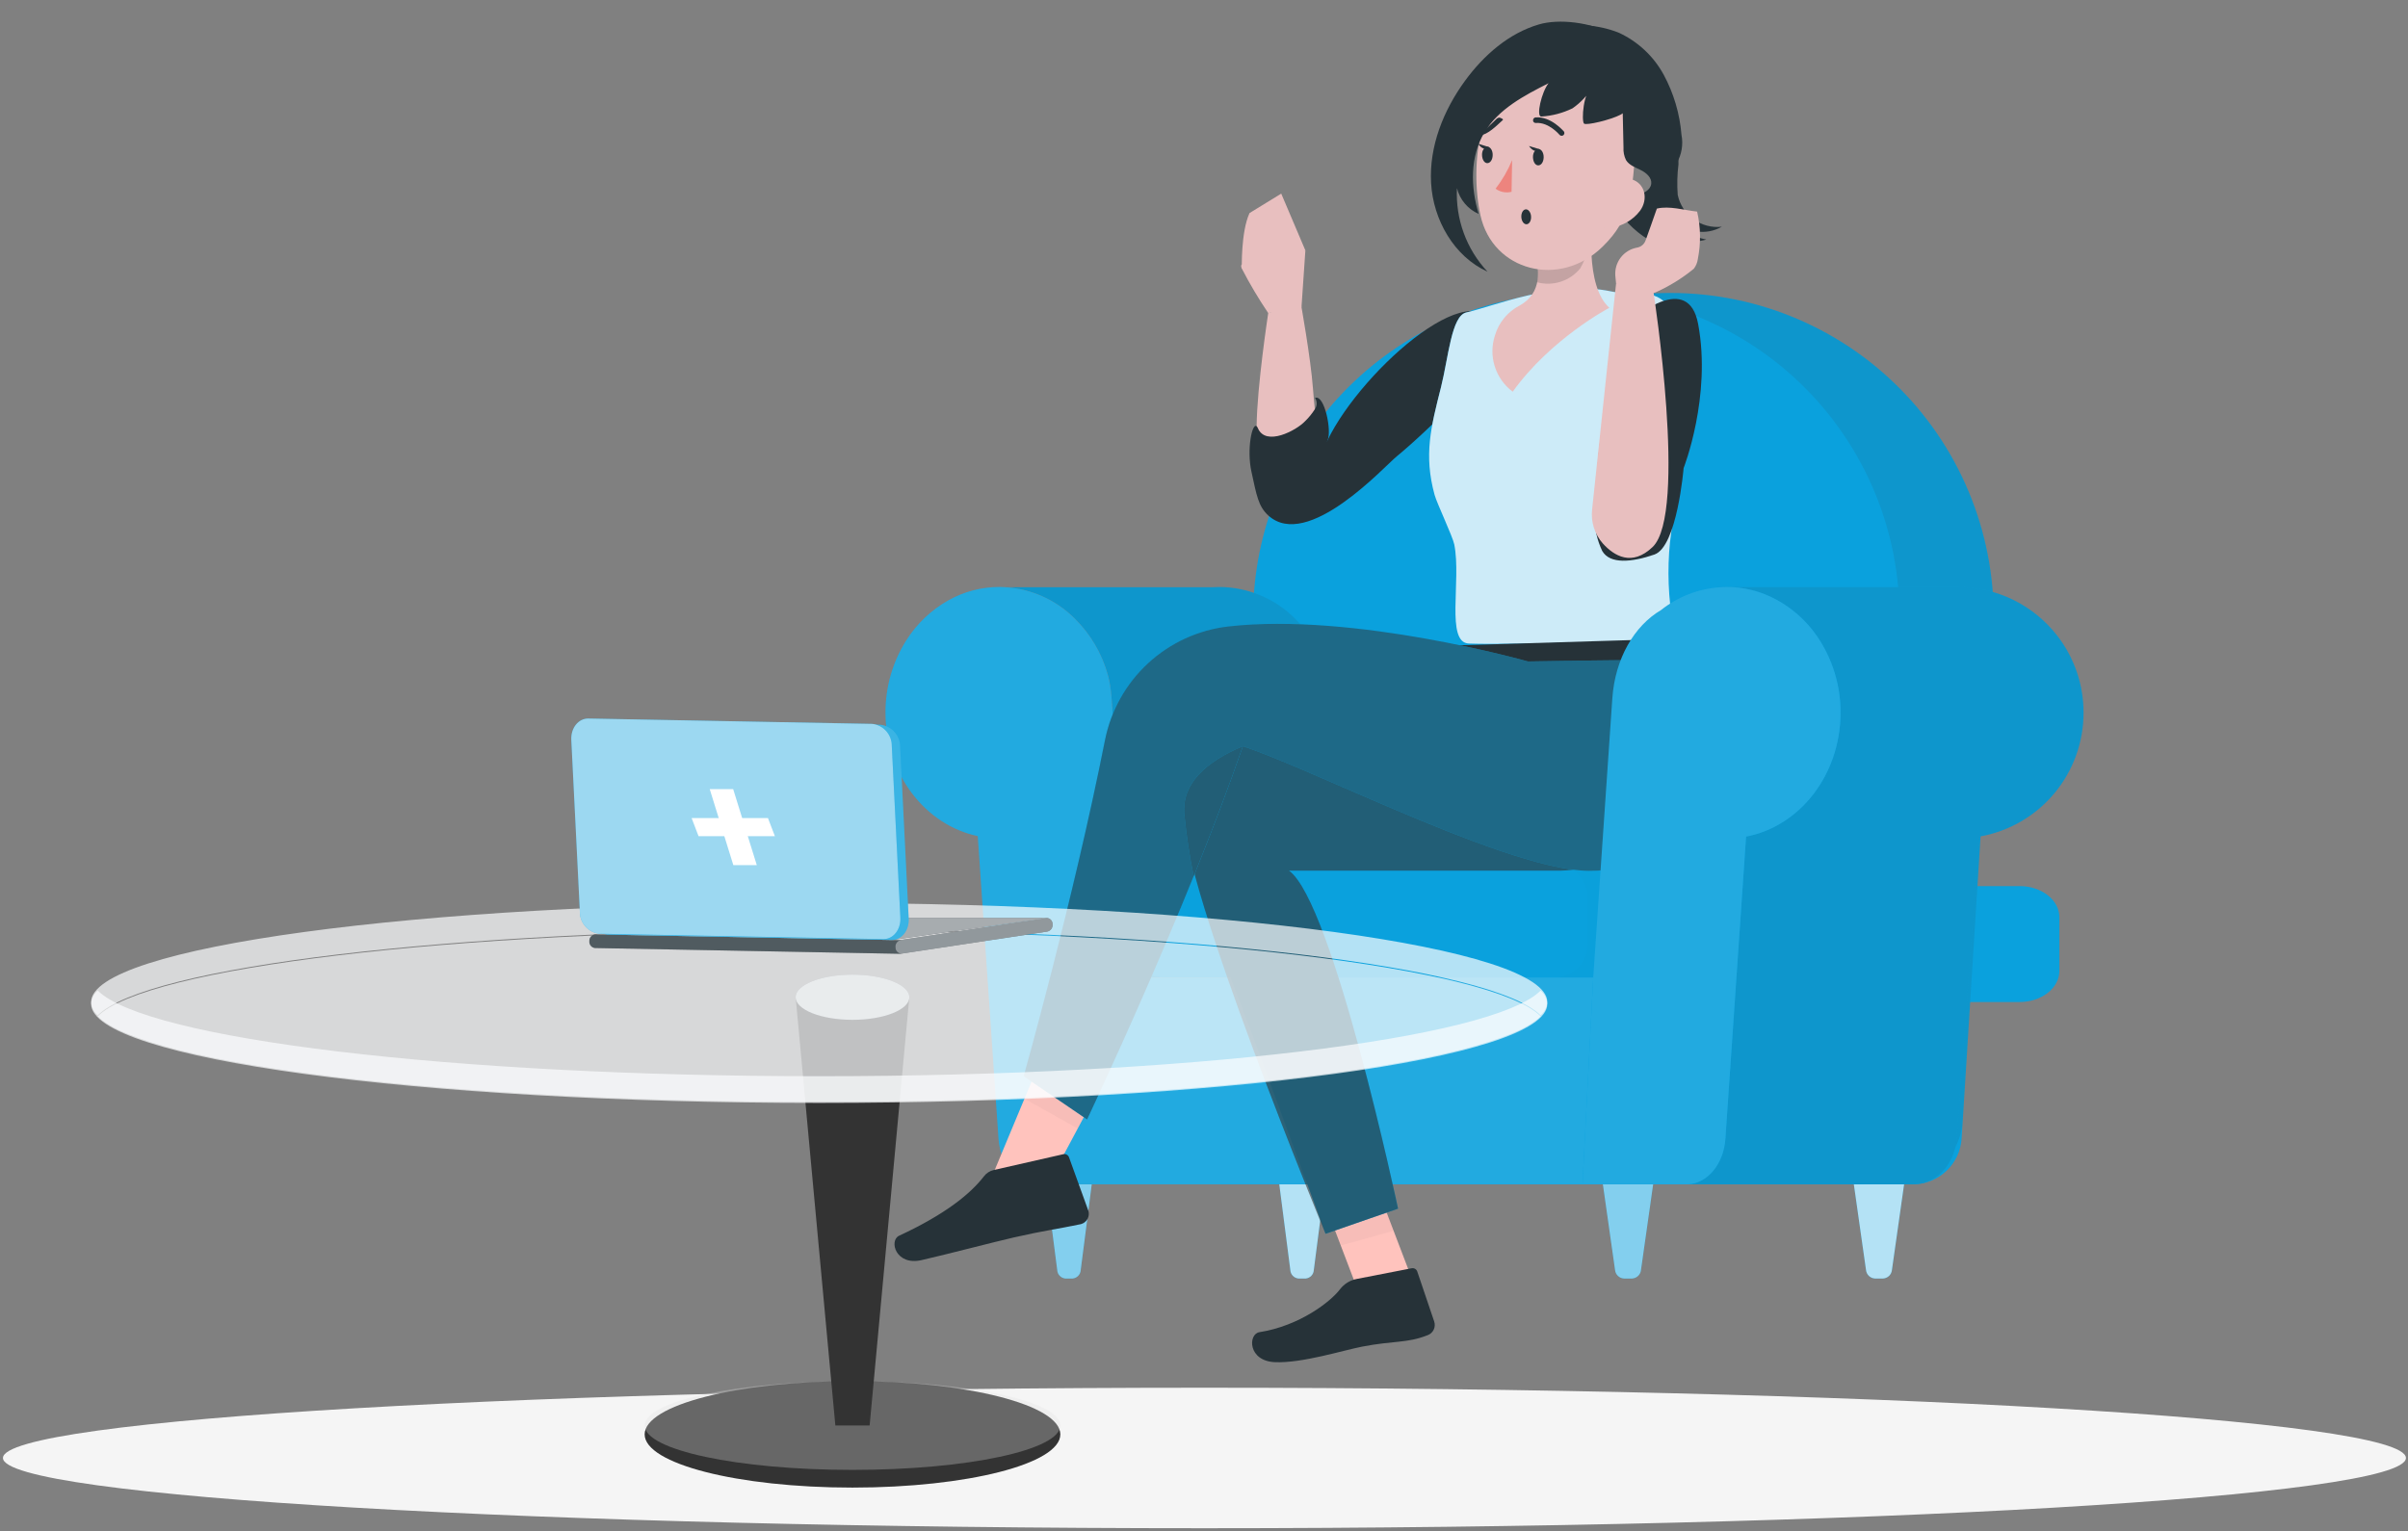 <svg width="665" height="423" viewBox="0 0 665 423" fill="none" xmlns="http://www.w3.org/2000/svg">
<rect x="0" y="0" width="665" height="423" fill="#808080" stroke="none"/>
<path d="M332.623 422.174C149.372 422.174 0.817 413.485 0.817 402.767C0.817 392.048 149.372 383.359 332.623 383.359C515.874 383.359 664.429 392.048 664.429 402.767C664.429 413.485 515.874 422.174 332.623 422.174Z" fill="#F5F5F5"/>
<path d="M532.709 244.782H557.721C563.801 244.782 568.73 248.636 568.73 253.39V268.205C568.73 272.959 563.801 276.813 557.721 276.813H532.709V244.782Z" fill="#0AA1DD"/>
<path d="M541.727 314.51L550.417 175.929C551.181 163.741 549.444 151.526 545.313 140.037C541.182 128.548 534.745 118.029 526.398 109.128C518.051 100.226 507.971 93.132 496.781 88.283C485.591 83.433 473.527 80.932 461.335 80.932C438.532 80.932 416.594 89.672 400.022 105.36C383.45 121.047 373.502 142.491 372.218 165.293L363.105 327.154H528.285C531.711 327.154 535.008 325.846 537.505 323.497C540.003 321.148 541.512 317.935 541.727 314.51Z" fill="#0AA1DD"/>
<path opacity="0.1" d="M542.041 309.491L550.417 175.928C551.181 163.741 549.444 151.526 545.313 140.037C541.182 128.548 534.744 118.028 526.397 109.127C518.05 100.226 507.971 93.132 496.781 88.282C485.591 83.433 473.527 80.931 461.334 80.931V80.931C438.532 80.931 416.593 89.672 400.022 105.359C383.45 121.046 373.502 142.491 372.218 165.292L363.105 327.153H523.263C528.049 327.153 532.655 325.327 536.144 322.045C539.633 318.764 541.742 314.275 542.041 309.491V309.491Z" fill="#333333"/>
<path d="M514.918 327.154L524.401 175.929C525.165 163.741 523.428 151.526 519.297 140.037C515.166 128.548 508.729 118.029 500.382 109.128C492.035 100.226 481.955 93.132 470.765 88.283C459.575 83.433 447.511 80.932 435.319 80.932C412.516 80.932 390.578 89.672 374.006 105.36C357.434 121.047 347.486 142.491 346.202 165.293L337.089 327.154H514.918Z" fill="#0AA1DD"/>
<path d="M517.761 353.188H520.044C520.658 353.151 521.24 352.898 521.686 352.473C522.131 352.048 522.412 351.478 522.478 350.865L525.844 327.161H511.96L515.326 350.865C515.392 351.478 515.673 352.047 516.119 352.473C516.565 352.898 517.147 353.151 517.761 353.188V353.188Z" fill="#0AA1DD"/>
<path opacity="0.7" d="M517.761 353.188H520.044C520.658 353.151 521.24 352.898 521.686 352.473C522.131 352.048 522.412 351.478 522.478 350.865L525.844 327.161H511.96L515.326 350.865C515.392 351.478 515.673 352.047 516.119 352.473C516.565 352.898 517.147 353.151 517.761 353.188V353.188Z" fill="#FDFEFF"/>
<path d="M294.177 353.188H296.245C296.829 353.126 297.371 352.858 297.775 352.433C298.18 352.007 298.42 351.451 298.453 350.865L301.504 327.161H288.918L291.969 350.866C292.002 351.452 292.242 352.008 292.647 352.433C293.051 352.858 293.593 353.126 294.177 353.188V353.188Z" fill="#0AA1DD"/>
<path opacity="0.5" d="M294.177 353.188H296.245C296.829 353.126 297.371 352.858 297.775 352.433C298.18 352.007 298.42 351.451 298.453 350.865L301.504 327.161H288.918L291.969 350.866C292.002 351.452 292.242 352.008 292.647 352.433C293.051 352.858 293.593 353.126 294.177 353.188V353.188Z" fill="#FDFEFF"/>
<path d="M358.55 353.188H360.618C361.202 353.126 361.744 352.858 362.148 352.433C362.553 352.007 362.793 351.452 362.826 350.865L365.877 327.16H353.291L356.342 350.865C356.375 351.451 356.615 352.007 357.019 352.433C357.424 352.859 357.966 353.126 358.55 353.188V353.188Z" fill="#0AA1DD"/>
<path opacity="0.7" d="M358.55 353.188H360.618C361.202 353.126 361.744 352.858 362.148 352.433C362.553 352.007 362.793 351.452 362.826 350.865L365.877 327.16H353.291L356.342 350.865C356.375 351.451 356.615 352.007 357.019 352.433C357.424 352.859 357.966 353.126 358.55 353.188V353.188Z" fill="#FDFEFF"/>
<path d="M448.457 353.188H450.739C451.353 353.151 451.935 352.898 452.381 352.473C452.827 352.048 453.107 351.478 453.174 350.865L456.54 327.161H442.656L446.022 350.865C446.088 351.478 446.369 352.047 446.814 352.473C447.26 352.898 447.842 353.151 448.457 353.188V353.188Z" fill="#0AA1DD"/>
<path opacity="0.5" d="M448.457 353.188H450.739C451.353 353.151 451.935 352.898 452.381 352.473C452.827 352.048 453.107 351.478 453.174 350.865L456.54 327.161H442.656L446.022 350.865C446.088 351.478 446.369 352.047 446.814 352.473C447.26 352.898 447.842 353.151 448.457 353.188V353.188Z" fill="#FDFEFF"/>
<path d="M373.108 270.042H312.257L308.225 211.284L307.366 198.671V198.652L306.97 192.847C306.857 191.322 306.659 189.805 306.375 188.302C306.309 187.974 306.226 187.627 306.16 187.298C306.125 187.049 306.064 186.804 305.978 186.568C304.332 180.584 301.134 175.143 296.709 170.797C291.612 165.742 284.867 162.696 277.709 162.218H334.942C335.569 162.181 336.197 162.163 336.825 162.163C344.598 162.214 352.042 165.314 357.56 170.797C361.985 175.143 365.183 180.584 366.829 186.568C366.915 186.804 366.976 187.049 367.011 187.298C367.419 189.125 367.69 190.98 367.82 192.847L368.217 198.652V198.67L373.108 270.042Z" fill="#0AA1DD"/>
<path opacity="0.1" d="M373.108 270.042H312.257L308.225 211.284L307.366 198.671V198.652L306.97 192.847C306.857 191.322 306.659 189.805 306.375 188.302C306.309 187.974 306.226 187.627 306.16 187.298C306.125 187.049 306.064 186.804 305.978 186.568C304.332 180.584 301.134 175.143 296.709 170.797C291.612 165.742 284.867 162.696 277.709 162.218H334.942C335.569 162.181 336.197 162.163 336.825 162.163C344.598 162.214 352.042 165.314 357.56 170.797C361.985 175.143 365.183 180.584 366.829 186.568C366.915 186.804 366.976 187.049 367.011 187.298C367.419 189.125 367.69 190.98 367.82 192.847L368.217 198.652V198.67L373.108 270.042Z" fill="#333333"/>
<g opacity="0.1">
<path opacity="0.1" d="M421.334 238.742H445.78C451.722 238.742 456.54 242.509 456.54 247.156V261.635C456.54 266.281 451.722 270.048 445.78 270.048H421.334V238.742Z" fill="#333333"/>
</g>
<path d="M321.545 238.742H429.169C434.296 238.742 438.452 242.905 438.452 248.04V260.751C438.452 265.886 434.296 270.048 429.169 270.048H321.545C316.418 270.048 312.262 265.886 312.262 260.751V248.04C312.262 242.905 316.418 238.742 321.545 238.742Z" fill="#0AA1DD"/>
<path d="M575.4 196.882C575.402 205.066 572.517 212.988 567.255 219.25C561.993 225.512 554.692 229.711 546.639 231.107L540.333 314.617C539.787 321.718 534.647 327.158 528.487 327.158H461.36C467.521 327.158 472.661 321.718 473.207 314.617L476.579 270.042L479.513 231.107C484.789 230.197 489.781 228.074 494.098 224.903C498.416 221.732 501.939 217.601 504.391 212.836C504.719 212.233 505.011 211.594 505.284 210.955C507.266 206.53 508.285 201.732 508.273 196.882C508.273 194.502 508.029 192.129 507.544 189.799C507.362 188.868 507.125 187.938 506.87 187.043C505.649 182.959 503.697 179.131 501.111 175.744L501.092 175.726C497.852 171.511 493.689 168.097 488.924 165.745C484.16 163.394 478.92 162.169 473.608 162.164H540.734C546.046 162.169 551.286 163.394 556.051 165.745C560.815 168.096 564.978 171.511 568.219 175.726L568.237 175.744C572.889 181.805 575.408 189.237 575.4 196.882Z" fill="#0AA1DD"/>
<path opacity="0.1" d="M575.4 196.882C575.402 205.066 572.517 212.988 567.255 219.25C561.993 225.512 554.692 229.711 546.639 231.107L540.333 314.617C539.787 321.718 534.647 327.158 528.487 327.158H461.36C467.521 327.158 472.661 321.718 473.207 314.617L476.579 270.042L479.513 231.107C484.789 230.197 489.781 228.074 494.098 224.903C498.416 221.732 501.939 217.601 504.391 212.836C504.719 212.233 505.011 211.594 505.284 210.955C507.266 206.53 508.285 201.732 508.273 196.882C508.273 194.502 508.029 192.129 507.544 189.799C507.362 188.868 507.125 187.938 506.87 187.043C505.649 182.959 503.697 179.131 501.111 175.744L501.092 175.726C497.852 171.511 493.689 168.097 488.924 165.745C484.16 163.394 478.92 162.169 473.608 162.164H540.734C546.046 162.169 551.286 163.394 556.051 165.745C560.815 168.096 564.978 171.511 568.219 175.726L568.237 175.744C572.889 181.805 575.408 189.237 575.4 196.882Z" fill="#333333"/>
<path d="M508.28 196.885C508.28 214.035 497.011 228.317 482.203 231.103L476.487 314.613C475.995 321.72 471.338 327.162 465.74 327.162H286.503C280.92 327.162 276.263 321.72 275.755 314.613L270.024 230.971C255.516 227.921 244.544 213.821 244.544 196.885C244.509 189.777 246.52 182.809 250.336 176.815C253.233 172.248 257.219 168.474 261.934 165.832C266.224 163.422 271.061 162.156 275.98 162.155C283.752 162.214 291.193 165.315 296.712 170.796C301.141 175.137 304.339 180.577 305.982 186.561C306.064 186.802 306.124 187.051 306.161 187.303C306.57 189.127 306.84 190.979 306.967 192.844L307.37 198.649V198.666L312.251 270.038H439.992L445.275 192.845C446.037 181.944 451.336 172.858 458.694 168.554C463.348 164.837 469.025 162.633 474.964 162.238C475.589 162.178 476.217 162.15 476.845 162.155C481.617 162.151 486.313 163.347 490.503 165.635C490.635 165.694 490.765 165.76 490.891 165.833C495.227 168.252 498.95 171.637 501.772 175.727L501.787 175.744C506.053 181.963 508.319 189.34 508.28 196.885V196.885Z" fill="#0AA1DD"/>
<path opacity="0.1" d="M437.035 327.162H286.502C280.92 327.162 276.263 321.72 275.755 314.613L270.024 230.971C255.515 227.921 244.544 213.821 244.544 196.885C244.509 189.777 246.52 182.809 250.336 176.815C253.233 172.248 257.219 168.474 261.934 165.832C266.224 163.422 271.06 162.156 275.98 162.155C283.752 162.214 291.193 165.315 296.712 170.796C301.14 175.137 304.339 180.577 305.981 186.561C306.064 186.802 306.124 187.051 306.161 187.303C306.57 189.127 306.839 190.979 306.967 192.844L307.37 198.649V198.666L312.251 270.038H439.992L437.035 327.162Z" fill="#FDFEFF"/>
<path d="M391.212 356.656L376.608 360.708L363.511 326.339L378.102 322.285L391.212 356.656Z" fill="#FFC3BD"/>
<path d="M370.071 356.144C371.227 354.649 372.893 353.634 374.751 353.296L389.791 350.369C390.127 350.29 390.481 350.341 390.781 350.512C391.081 350.683 391.305 350.962 391.408 351.292L396.06 365.026C396.324 365.778 396.279 366.606 395.935 367.325C395.59 368.044 394.975 368.597 394.223 368.862L394.124 368.895C388.582 371.083 384.833 370.329 376.161 372.008C370.821 373.051 359.6 376.609 352.104 376.302C344.608 375.995 344.629 368.566 347.781 368.02C358.968 366.261 367.529 359.53 370.071 356.144Z" fill="#263238"/>
<g opacity="0.2">
<path opacity="0.2" d="M363.509 326.351L370.264 344.071L384.868 340.005L378.114 322.287L363.509 326.351Z" fill="#333333"/>
</g>
<path d="M412.219 195.98C412.219 195.98 324.33 195.499 327.073 224.982C328.925 244.885 338.47 265.827 345.916 286.033C356.707 315.32 366.065 340.836 366.065 340.836L386.094 333.897C386.094 333.897 368.108 249.191 355.985 240.525H430.299C454.89 240.525 465.522 213.475 441.58 181.947C426.945 181.961 412.219 195.98 412.219 195.98Z" fill="#0AA1DD"/>
<path opacity="0.6" d="M412.219 195.98C412.219 195.98 324.33 195.499 327.073 224.982C325.71 243.296 366.065 340.836 366.065 340.836L386.094 333.897C386.094 333.897 368.108 249.191 355.985 240.525H430.299C454.89 240.525 465.522 213.475 441.58 181.947C426.945 181.961 412.219 195.98 412.219 195.98Z" fill="#333333"/>
<path d="M350.241 142.384C361.05 152.282 382.297 128.869 385.711 126.081C393.041 120.095 414.574 99.958 413.434 92.968C410.078 72.388 376.339 101.542 366.61 121.625L350.241 142.384Z" fill="#263238"/>
<path d="M444.896 80.496C450.315 81.65 456.185 79.687 459.998 83.713C463.81 87.74 465.407 93.405 465.962 98.926C466.441 106.635 466.039 114.374 464.764 121.993C463.571 131.273 462.378 140.554 461.185 149.834C460.419 157.479 460.712 165.193 462.056 172.757L462.066 172.805C462.206 173.608 462.076 174.436 461.696 175.157C461.317 175.879 460.709 176.455 459.968 176.794C459.968 176.794 417.887 178.247 405.654 177.782C399.147 177.534 403.61 160.405 401.618 150.415C401.176 148.199 396.818 139.041 396.177 136.694C393.155 125.632 395.158 118.035 397.961 106.916C399.994 98.848 400.83 87.206 404.94 86.312C412.256 84.722 429.793 77.278 444.896 80.496Z" fill="#0AA1DD"/>
<path opacity="0.8" d="M444.896 80.496C450.315 81.65 456.185 79.687 459.998 83.713C463.81 87.74 465.407 93.405 465.962 98.926C466.441 106.635 466.039 114.374 464.764 121.993C463.571 131.273 462.378 140.554 461.185 149.834C460.419 157.479 460.712 165.193 462.056 172.757L462.066 172.805C462.206 173.608 462.076 174.436 461.696 175.157C461.317 175.879 460.709 176.455 459.968 176.794C459.968 176.794 417.887 178.247 405.654 177.782C399.147 177.534 403.61 160.405 401.618 150.415C401.176 148.199 396.818 139.041 396.177 136.694C393.155 125.632 395.158 118.035 397.961 106.916C399.994 98.848 400.83 87.206 404.94 86.312C412.256 84.722 429.793 77.278 444.896 80.496Z" fill="#FDFEFF"/>
<path d="M450.91 88.404C451.468 87.551 466.265 75.07 468.96 89.489C472.711 109.557 464.953 129.307 464.953 129.307C464.953 129.307 463.171 151.028 456.88 153.193C450.589 155.358 444.585 155.899 442.465 152.187C441.093 149.285 440.369 146.118 440.345 142.907C440.345 142.907 441.099 103.399 450.91 88.404Z" fill="#263238"/>
<path d="M440.657 52.951C439.124 62.194 437.837 79.077 444.439 85.026C444.439 85.026 428.323 93.474 417.756 108.21C415.408 106.455 413.672 104.005 412.794 101.207C411.915 98.408 411.939 95.404 412.861 92.62C413.384 90.865 414.254 89.234 415.421 87.825C416.587 86.414 418.025 85.254 419.649 84.413C425.905 80.964 425.307 74.512 423.591 68.442L440.657 52.951Z" fill="#E8BFBF"/>
<path opacity="0.2" d="M438.552 68.637L432.544 70.946C429.97 71.934 427.221 72.381 424.468 72.257V72.257C424.891 74.138 424.891 76.09 424.468 77.971C426.615 78.554 428.885 78.502 431.004 77.822C433.122 77.141 434.999 75.861 436.407 74.136C437.392 72.42 438.115 70.567 438.552 68.637Z" fill="#333333"/>
<path d="M289.432 327.103H273.083L290.212 286.021L301.3 304.882L289.432 327.103Z" fill="#FFC3BD"/>
<path d="M274.423 323.222L293.613 318.857C293.94 318.77 294.288 318.81 294.587 318.97C294.886 319.129 295.114 319.395 295.224 319.716L300.575 334.496C300.683 334.868 300.717 335.257 300.674 335.642C300.632 336.027 300.514 336.4 300.328 336.74C300.141 337.079 299.89 337.378 299.588 337.621C299.286 337.863 298.939 338.043 298.568 338.151C298.538 338.16 298.508 338.168 298.477 338.176C291.75 339.583 288.442 339.922 280.004 341.841C274.808 343.021 261.664 346.477 254.5 348.106C247.336 349.735 245.447 342.702 248.301 341.368C261.097 335.435 268.034 329.762 271.752 324.929C272.414 324.064 273.36 323.46 274.423 323.222V323.222Z" fill="#263238"/>
<g opacity="0.2">
<path opacity="0.2" d="M290.212 286.034L282.92 303.528L297.629 311.757L301.3 304.896L290.212 286.034Z" fill="#333333"/>
</g>
<path d="M462.389 176.937L464.157 182.521C464.391 182.951 463.897 183.406 463.169 183.432L399.781 185.359C399.209 185.359 398.741 185.111 398.689 184.747L397.961 179.136C397.961 178.746 398.39 178.407 399.001 178.382L461.285 176.495C461.491 176.463 461.703 176.487 461.897 176.564C462.092 176.642 462.261 176.771 462.389 176.937V176.937Z" fill="#263238"/>
<path d="M383.179 222.786C404.007 231.674 426.607 240.564 438.89 240.564C463.494 240.564 485.349 222.772 462.051 182.312C447.416 182.26 421.967 182.728 421.967 182.728C421.967 182.728 373.978 169.093 339.172 173.067C330.899 174.026 323.145 177.592 317.028 183.252C310.91 188.911 306.747 196.371 305.138 204.554C296.303 249.078 282.7 297.306 282.7 297.306L300.206 309.243C300.206 309.243 327.502 251.759 343.215 206.146C351.523 208.811 366.803 215.798 383.179 222.786Z" fill="#0AA1DD"/>
<path opacity="0.5" d="M305.138 204.554C306.747 196.371 310.91 188.911 317.027 183.252C323.145 177.592 330.899 174.026 339.172 173.067C373.978 169.093 421.967 182.728 421.967 182.728C421.967 182.728 447.416 182.26 462.051 182.312C485.728 222.633 463.494 240.564 438.89 240.564C426.607 240.564 404.007 231.674 383.179 222.786C366.802 215.798 351.523 208.811 343.216 206.146C327.502 251.759 300.207 309.243 300.207 309.243L282.699 297.306C282.699 297.306 296.303 249.078 305.138 204.554Z" fill="#333333"/>
<path d="M327.067 224.987C327.627 230.713 328.486 236.405 329.641 242.04C329.719 241.858 329.797 241.688 329.862 241.506C329.888 241.455 329.901 241.415 329.927 241.363C330.005 241.18 330.057 240.986 330.148 240.816C334.814 229.23 339.363 217.346 343.21 206.164C343.171 206.175 343.132 206.188 343.093 206.203V206.19C333.059 210.447 326.275 216.461 327.067 224.987Z" fill="#0AA1DD"/>
<path opacity="0.6" d="M327.067 224.987C327.627 230.713 328.486 236.405 329.641 242.04C329.719 241.858 329.797 241.688 329.862 241.506C329.888 241.455 329.901 241.415 329.927 241.363C330.005 241.18 330.057 240.986 330.148 240.816C334.814 229.23 339.363 217.346 343.21 206.164C343.171 206.175 343.132 206.188 343.093 206.203V206.19C333.059 210.447 326.275 216.461 327.067 224.987Z" fill="#333333"/>
<path d="M451.897 38.548C450.685 53.873 450.497 60.382 442.607 68.113C430.728 79.781 412.226 74.875 408.847 59.491C405.808 45.656 408.305 22.913 423.405 17.095C426.73 15.793 430.332 15.365 433.871 15.85C437.409 16.336 440.765 17.719 443.62 19.869C446.476 22.019 448.735 24.863 450.183 28.133C451.632 31.402 452.222 34.988 451.897 38.548Z" fill="#E8BFBF"/>
<path d="M426.305 43.452C426.281 44.763 425.607 45.708 424.781 45.686C423.956 45.665 423.37 44.651 423.347 43.398C423.323 42.145 424.047 41.156 424.871 41.164C425.695 41.172 426.322 42.207 426.305 43.452Z" fill="#263238"/>
<path d="M412.223 42.835C412.213 44.145 411.525 45.091 410.713 45.068C409.901 45.045 409.302 44.033 409.279 42.779C409.255 41.526 409.978 40.536 410.789 40.547C411.599 40.557 412.254 41.589 412.223 42.835Z" fill="#263238"/>
<path d="M411.176 40.625L408.194 39.697C408.194 39.697 409.664 42.073 411.176 40.625Z" fill="#263238"/>
<path d="M417.591 44.228C416.43 47.056 414.889 49.712 413.011 52.123C413.639 52.586 414.362 52.903 415.127 53.052C415.892 53.201 416.681 53.178 417.436 52.984L417.591 44.228Z" fill="#ED847E"/>
<path d="M463.53 45.417C463.182 48.207 463.112 51.025 463.322 53.83C463.896 56.55 465.461 58.959 467.713 60.587C469.965 62.215 472.741 62.944 475.5 62.632C473.357 63.865 470.855 64.319 468.415 63.918C465.975 63.516 463.749 62.282 462.112 60.426C464.305 63.44 467.568 65.498 471.229 66.177C468.929 66.819 466.512 66.921 464.165 66.477C461.818 66.032 459.605 65.052 457.697 63.613C459.021 65.415 460.345 67.218 461.669 69.021C457.105 67.698 452.975 65.179 449.706 61.725C448.378 60.316 447.137 58.334 447.904 56.558C448.597 54.952 450.542 54.403 452.221 53.917C453.899 53.431 455.813 52.498 456.011 50.759C456.202 49.087 454.652 47.744 453.146 46.994C451.64 46.244 449.9 45.647 449.033 44.203C448.51 43.124 448.274 41.927 448.349 40.73L448.135 30.976C448.044 29.839 448.153 28.695 448.457 27.596C450.455 21.747 456.064 28.038 457.949 30.188C461.64 34.391 463.631 39.822 463.53 45.417V45.417Z" fill="#263238"/>
<path d="M452.893 58.258C450.958 60.79 448.099 62.45 444.943 62.874C440.75 63.393 439.276 59.488 440.957 55.857C442.475 52.583 446.486 48.381 450.442 49.486C454.397 50.59 455.247 55.105 452.893 58.258Z" fill="#E8BFBF"/>
<path d="M423.407 33.515C423.473 33.663 423.583 33.786 423.723 33.868C423.862 33.95 424.024 33.986 424.185 33.971C427.715 33.708 430.651 37.203 430.671 37.233C430.734 37.312 430.813 37.377 430.901 37.424C430.99 37.472 431.087 37.502 431.187 37.512C431.287 37.523 431.388 37.513 431.484 37.484C431.58 37.455 431.67 37.407 431.748 37.343C431.825 37.28 431.89 37.201 431.937 37.112C431.984 37.024 432.014 36.926 432.024 36.826C432.033 36.726 432.023 36.625 431.994 36.529C431.965 36.432 431.916 36.343 431.852 36.265C431.672 36.159 428.381 32.12 424.077 32.433C423.876 32.45 423.69 32.546 423.559 32.699C423.427 32.852 423.361 33.051 423.374 33.253C423.365 33.341 423.376 33.431 423.407 33.515Z" fill="#263238"/>
<path d="M413.706 32.568C413.811 32.519 413.925 32.494 414.04 32.493C414.155 32.493 414.269 32.517 414.374 32.564C414.614 32.717 415.304 32.901 415.007 33.166C413.268 34.748 410.928 37.176 408.689 37.411C408.311 37.433 407.363 37.349 407.481 37.044C407.566 36.875 407.694 36.731 407.851 36.627C408.008 36.523 408.19 36.462 408.379 36.45C410.155 36.237 411.99 34.023 413.358 32.77C413.463 32.685 413.581 32.617 413.706 32.568V32.568Z" fill="#263238"/>
<path d="M425.232 41.245L422.251 40.329C422.251 40.329 423.745 42.69 425.232 41.245Z" fill="#263238"/>
<path d="M417.643 12.012C423.015 9.47 423.632 8.904 429.457 7.725C435.288 6.372 441.393 6.817 446.97 9.001C452.286 11.432 456.671 15.525 459.465 20.666C462.227 25.791 463.894 31.435 464.361 37.238C464.888 39.925 464.415 42.712 463.03 45.073C462.037 42.149 460.74 39.339 459.16 36.687C457.562 34.02 455.166 31.925 452.312 30.7C451.108 30.41 449.986 29.847 449.032 29.055C448.421 28.184 447.949 27.224 447.634 26.207C446.501 24.027 444.575 22.366 442.254 21.567C439.953 20.788 437.573 20.271 435.157 20.025C427.397 18.879 419.343 19.198 411.845 16.887C413.573 15.032 415.52 13.395 417.643 12.012V12.012Z" fill="#263238"/>
<path d="M452.429 26.437C451.406 28.678 449.681 30.523 447.515 31.693C444.942 33.059 438.042 34.744 437.438 34.133C436.717 33.402 437.203 25.161 439.855 23.954C438.436 26.319 436.531 28.355 434.267 29.926C431.573 31.24 428.646 32.009 425.654 32.191C424.124 32.237 425.753 25.348 427.655 22.988C420.929 26.387 413.856 30.101 409.958 36.557C405.949 43.198 406.087 51.677 408.36 59.1C406.884 58.451 405.575 57.473 404.534 56.239C403.493 55.006 402.749 53.55 402.357 51.984C402.144 56.198 402.781 60.412 404.23 64.375C405.679 68.338 407.91 71.968 410.791 75.049C401.543 70.856 395.795 60.734 395.214 50.587C394.633 40.441 398.637 30.43 404.642 22.241C409.777 15.239 416.665 9.189 424.993 6.746C435.976 3.526 459.697 10.588 452.429 26.437Z" fill="#263238"/>
<path d="M446.299 78.328C446.232 77.762 446.165 77.022 446.097 76.218C445.943 74.41 446.466 72.609 447.565 71.167C448.664 69.724 450.259 68.742 452.041 68.412L452.133 68.395C452.662 68.299 453.156 68.064 453.564 67.713C453.972 67.363 454.279 66.911 454.455 66.402C455.784 62.563 456.292 61.399 457.564 57.624C461.023 56.792 465.098 58.068 468.684 58.455C469.676 62.754 469.743 67.216 468.881 71.543C468.755 72.518 468.378 73.443 467.785 74.226C464.54 76.892 460.949 79.106 457.112 80.81C453.941 81.757 449.594 78.635 446.299 78.328Z" fill="#E8BFBF"/>
<path d="M456.667 80.909C456.667 80.909 466.094 141.832 456.384 151.118C450.675 156.577 445.748 153.565 442.656 150.155C441.53 148.886 440.683 147.394 440.17 145.776C439.658 144.158 439.491 142.45 439.681 140.763L446.299 78.327C446.299 78.327 452.842 74.525 456.667 80.909Z" fill="#E8BFBF"/>
<path d="M355.364 135.881C352.59 133.782 350.378 131.028 348.925 127.865C347.472 124.701 346.823 121.227 347.036 117.751C347.13 106.715 350.236 86.48 350.236 86.48L359.194 83.516C359.194 83.516 361.979 98.911 362.595 107.372C362.714 109.035 362.903 110.993 363.103 113.058C363.505 116.826 363.987 120.983 364.416 124.416L355.364 135.881Z" fill="#E8BFBF"/>
<path d="M350.236 142.385C347.491 139.864 347.023 136.82 345.604 130.316C344.252 124.175 345.778 116.679 347.036 117.751C347.193 117.9 347.312 118.084 347.384 118.288C349.553 123.424 358.015 118.918 360.412 116.357C361.438 115.369 362.341 114.261 363.104 113.058C363.427 112.604 363.607 112.064 363.619 111.506C363.63 110.949 363.474 110.401 363.17 109.934C365.768 108.861 367.857 119.106 366.612 121.627L365.977 123.524C364.945 126.613 363.35 129.483 361.272 131.989L356.567 137.665L350.236 142.385Z" fill="#263238"/>
<path d="M359.426 84.827L360.496 69.174C357.698 70.487 354.812 71.601 351.858 72.508C347.5 73.991 341.639 71.372 342.946 74.202C345.132 78.435 347.566 82.535 350.236 86.481L359.426 84.827Z" fill="#E8BFBF"/>
<path d="M360.496 69.174L353.829 53.489L345.075 58.856C342.663 64.097 342.946 74.201 342.946 74.201C342.946 74.201 355.079 74.753 360.496 69.174Z" fill="#E8BFBF"/>
<path d="M422.822 59.819C422.893 60.962 422.326 61.921 421.579 61.953C420.831 61.986 420.189 61.097 420.134 59.95C420.079 58.803 420.634 57.863 421.382 57.831C422.13 57.8 422.784 58.734 422.822 59.819Z" fill="#263238"/>
<path d="M439.992 270.038L445.275 192.845C446.036 181.944 451.335 172.858 458.694 168.554C463.348 164.837 469.025 162.633 474.964 162.238C475.589 162.178 476.217 162.15 476.845 162.155C481.617 162.151 486.313 163.347 490.502 165.635C490.635 165.694 490.765 165.76 490.891 165.833C495.227 168.252 498.95 171.637 501.772 175.727L501.787 175.744C506.053 181.963 508.319 189.34 508.28 196.885C508.28 214.036 497.011 228.317 482.203 231.104L476.487 314.613C475.995 321.721 471.338 327.163 465.74 327.163H437.036L439.992 270.038Z" fill="#0AA1DD"/>
<path opacity="0.1" d="M439.992 270.038L445.275 192.845C446.036 181.944 451.335 172.858 458.694 168.554C463.348 164.837 469.025 162.633 474.964 162.238C475.589 162.178 476.217 162.15 476.845 162.155C481.617 162.151 486.313 163.347 490.502 165.635C490.635 165.694 490.765 165.76 490.891 165.833C495.227 168.252 498.95 171.637 501.772 175.727L501.787 175.744C506.053 181.963 508.319 189.34 508.28 196.885C508.28 214.036 497.011 228.317 482.203 231.104L476.487 314.613C475.995 321.721 471.338 327.163 465.74 327.163H437.036L439.992 270.038Z" fill="#FDFEFF"/>
<path d="M235.427 410.947C203.726 410.947 178.027 404.364 178.027 396.245C178.027 388.125 203.726 381.542 235.427 381.542C267.129 381.542 292.828 388.125 292.828 396.245C292.828 404.364 267.129 410.947 235.427 410.947Z" fill="#333333"/>
<path opacity="0.3" d="M235.427 406.06C203.726 406.06 178.027 400.571 178.027 393.801C178.027 387.031 203.726 381.542 235.427 381.542C267.129 381.542 292.828 387.031 292.828 393.801C292.828 400.571 267.129 406.06 235.427 406.06Z" fill="#E0E0E0"/>
<path d="M230.692 393.785H240.163L251.124 275.489H219.731L230.692 393.785Z" fill="#333333"/>
<path d="M219.731 275.488C219.731 278.933 226.758 281.727 235.427 281.727C244.096 281.727 251.124 278.933 251.124 275.488C251.124 272.043 244.096 269.25 235.427 269.25C226.759 269.25 219.731 272.042 219.731 275.488Z" fill="#263238"/>
<path opacity="0.7" d="M219.731 275.488C219.731 278.933 226.758 281.727 235.427 281.727C244.096 281.727 251.124 278.933 251.124 275.488C251.124 272.043 244.096 269.25 235.427 269.25C226.759 269.25 219.731 272.042 219.731 275.488Z" fill="#FDFEFF"/>
<path opacity="0.7" d="M427.302 277.338C427.26 276.63 427.075 275.938 426.761 275.302C426.446 274.666 426.008 274.1 425.471 273.636C412.209 287.005 328.063 297.305 226.24 297.305C124.417 297.305 40.271 287.005 26.991 273.636C26.455 274.1 26.016 274.666 25.702 275.302C25.387 275.938 25.203 276.63 25.16 277.338C25.16 292.438 115.193 304.692 226.24 304.692C337.287 304.692 427.302 292.438 427.302 277.338Z" fill="#FDFEFF"/>
<path opacity="0.7" d="M425.471 280.75C412.208 267.382 328.063 257.098 226.24 257.098C124.416 257.098 40.271 267.382 26.991 280.75C40.271 294.119 124.416 304.419 226.24 304.419C328.063 304.419 412.208 294.119 425.471 280.75Z" fill="#FDFEFF"/>
<path opacity="0.7" d="M427.302 276.807C427.302 261.69 337.287 249.453 226.24 249.453C115.193 249.453 25.16 261.69 25.16 276.807C25.202 277.513 25.385 278.203 25.7 278.837C26.015 279.47 26.454 280.033 26.991 280.492C40.271 267.123 124.417 256.84 226.24 256.84C328.063 256.84 412.209 267.123 425.471 280.492C426.009 280.033 426.448 279.47 426.763 278.837C427.077 278.203 427.261 277.513 427.302 276.807Z" fill="#FDFEFF"/>
<path d="M248.417 263.485L164.295 261.896C163.84 261.842 163.423 261.612 163.136 261.253C162.848 260.895 162.713 260.438 162.759 259.981V259.981C162.736 259.521 162.892 259.069 163.195 258.723C163.499 258.377 163.925 258.162 164.384 258.126L248.505 259.716C248.961 259.769 249.378 259.999 249.665 260.357C249.953 260.716 250.088 261.173 250.042 261.63V261.63C250.065 262.09 249.909 262.542 249.606 262.888C249.302 263.234 248.876 263.449 248.417 263.485V263.485Z" fill="#263238"/>
<path opacity="0.2" d="M248.417 263.485L164.295 261.896C163.84 261.842 163.423 261.612 163.136 261.253C162.848 260.895 162.713 260.438 162.759 259.981V259.981C162.736 259.521 162.892 259.069 163.195 258.723C163.499 258.377 163.925 258.162 164.384 258.126L248.505 259.716C248.961 259.769 249.378 259.999 249.665 260.357C249.953 260.716 250.088 261.173 250.042 261.63V261.63C250.065 262.09 249.909 262.542 249.606 262.888C249.302 263.234 248.876 263.449 248.417 263.485V263.485Z" fill="#FDFEFF"/>
<path d="M289.276 257.338L249.056 263.426C248.832 263.441 248.608 263.409 248.397 263.334C248.186 263.259 247.993 263.141 247.829 262.988C247.665 262.835 247.534 262.65 247.444 262.445C247.354 262.24 247.306 262.018 247.305 261.794C247.233 261.332 247.336 260.86 247.593 260.471C247.85 260.081 248.243 259.802 248.695 259.687L288.917 253.598C289.14 253.583 289.364 253.615 289.575 253.69C289.786 253.766 289.979 253.883 290.143 254.036C290.307 254.189 290.438 254.374 290.528 254.579C290.618 254.784 290.666 255.006 290.667 255.23V255.23C290.739 255.692 290.636 256.164 290.379 256.554C290.122 256.943 289.728 257.223 289.276 257.338V257.338Z" fill="#263238"/>
<path d="M288.917 253.597H203.888L164.384 258.127L246.212 259.673L288.917 253.597Z" fill="#263238"/>
<path opacity="0.6" d="M288.917 253.597H203.888L164.384 258.127L246.212 259.673L288.917 253.597Z" fill="#FDFEFF"/>
<path opacity="0.5" d="M289.276 257.338L249.056 263.426C248.832 263.441 248.608 263.409 248.397 263.334C248.186 263.259 247.993 263.141 247.829 262.988C247.665 262.835 247.534 262.65 247.444 262.445C247.354 262.24 247.306 262.018 247.305 261.794C247.233 261.332 247.336 260.86 247.593 260.471C247.85 260.081 248.243 259.802 248.695 259.687L288.917 253.598C289.14 253.583 289.364 253.615 289.575 253.69C289.786 253.766 289.979 253.883 290.143 254.036C290.307 254.189 290.438 254.374 290.528 254.579C290.618 254.784 290.666 255.006 290.667 255.23V255.23C290.739 255.692 290.636 256.164 290.379 256.554C290.122 256.943 289.728 257.223 289.276 257.338V257.338Z" fill="#FDFEFF"/>
<path d="M246.213 259.672L167.772 258.19C166.29 258.005 164.928 257.281 163.945 256.155C162.961 255.029 162.426 253.581 162.44 252.085L160.076 204.656C159.911 201.35 162.041 198.688 164.809 198.741L243.249 200.223C244.731 200.408 246.093 201.132 247.077 202.258C248.06 203.384 248.596 204.832 248.582 206.328L250.946 253.757C251.111 257.062 248.981 259.725 246.213 259.672Z" fill="#0AA1DD"/>
<path opacity="0.2" d="M246.213 259.672L167.772 258.19C166.29 258.005 164.928 257.281 163.945 256.155C162.961 255.029 162.426 253.581 162.44 252.085L160.076 204.656C159.911 201.35 162.041 198.688 164.809 198.741L243.249 200.223C244.731 200.408 246.093 201.132 247.077 202.258C248.06 203.384 248.596 204.832 248.582 206.328L250.946 253.757C251.111 257.062 248.981 259.725 246.213 259.672Z" fill="#FDFEFF"/>
<path d="M243.91 259.425L165.47 257.943C163.988 257.758 162.625 257.033 161.642 255.908C160.659 254.782 160.123 253.333 160.137 251.838L157.773 204.408C157.608 201.103 159.738 198.441 162.506 198.493L240.947 199.975C242.429 200.16 243.791 200.885 244.774 202.01C245.757 203.136 246.293 204.585 246.279 206.08L248.643 253.51C248.808 256.816 246.678 259.477 243.91 259.425Z" fill="#0AA1DD"/>
<path opacity="0.6" d="M243.91 259.425L165.47 257.943C163.988 257.758 162.625 257.033 161.642 255.908C160.659 254.782 160.123 253.333 160.137 251.838L157.773 204.408C157.608 201.103 159.738 198.441 162.506 198.493L240.947 199.975C242.429 200.16 243.791 200.885 244.774 202.01C245.757 203.136 246.293 204.585 246.279 206.08L248.643 253.51C248.808 256.816 246.678 259.477 243.91 259.425Z" fill="#FDFEFF"/>
<path d="M202.523 239H209L202.478 218H196L202.523 239Z" fill="white"/>
<path d="M214 231L212.081 226H191L192.919 231H214Z" fill="white"/>
</svg>
